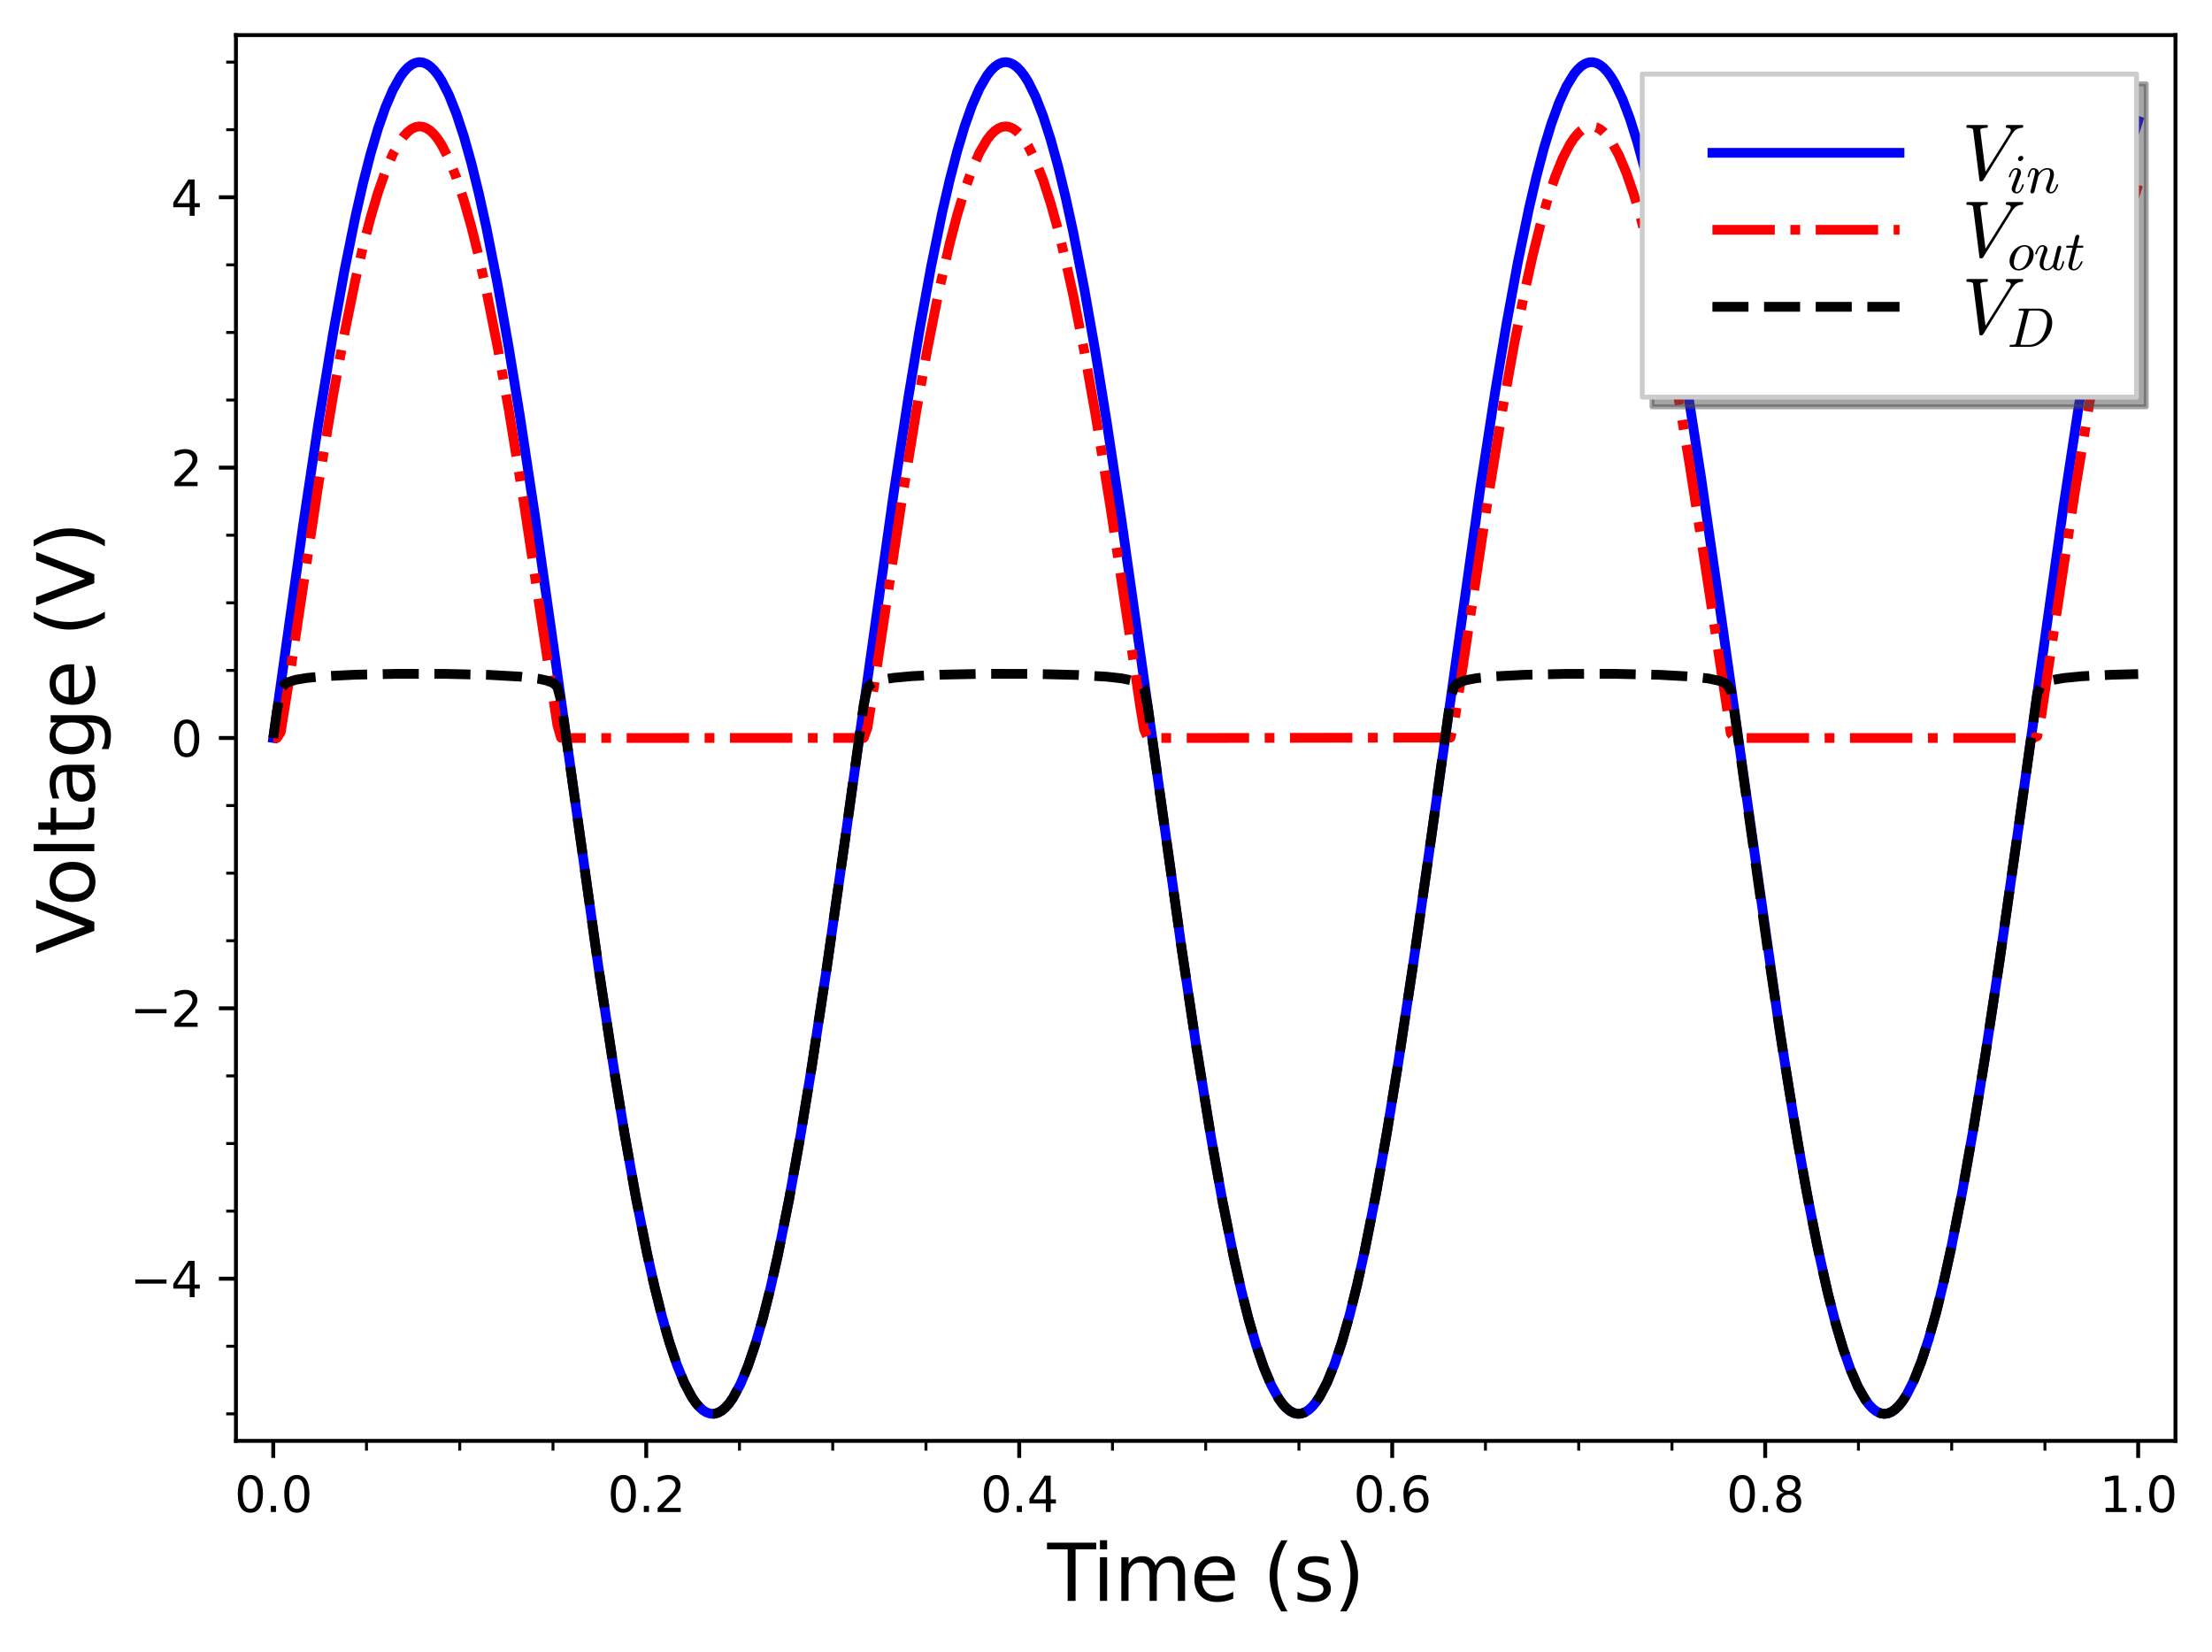 <?xml version="1.0" encoding="utf-8" standalone="no"?>
<!DOCTYPE svg PUBLIC "-//W3C//DTD SVG 1.1//EN"
  "http://www.w3.org/Graphics/SVG/1.1/DTD/svg11.dtd">
<svg xmlns:xlink="http://www.w3.org/1999/xlink" width="454.001pt" height="339.083pt" viewBox="0 0 454.001 339.083" xmlns="http://www.w3.org/2000/svg" version="1.1">
 <defs>
  <style type="text/css">*{stroke-linejoin: round; stroke-linecap: butt}</style>
 </defs>
 <g id="figure_1">
  <g id="patch_1">
   <path d="M 0 339.083 
L 454.001 339.083 
L 454.001 0 
L 0 0 
z
" style="fill: #ffffff"/>
  </g>
  <g id="axes_1">
   <g id="patch_2">
    <path d="M 48.427 295.72 
L 446.505 295.72 
L 446.505 7.2 
L 48.427 7.2 
z
" style="fill: #ffffff"/>
   </g>
   <g id="matplotlib.axis_1">
    <g id="xtick_1">
     <g id="line2d_1">
      <defs>
       <path id="m225c419f4f" d="M 0 0 
L 0 3.5 
" style="stroke: #000000; stroke-width: 0.8"/>
      </defs>
      <g>
       <use xlink:href="#m225c419f4f" x="56.083" y="295.72" style="stroke: #000000; stroke-width: 0.8"/>
      </g>
     </g>
     <g id="text_1">
      <!-- 0.0 -->
      <g transform="translate(48.131 310.318) scale(0.1 -0.1)">
       <defs>
        <path id="DejaVuSans-30" d="M 2034 4250 
Q 1547 4250 1301 3770 
Q 1056 3291 1056 2328 
Q 1056 1369 1301 889 
Q 1547 409 2034 409 
Q 2525 409 2770 889 
Q 3016 1369 3016 2328 
Q 3016 3291 2770 3770 
Q 2525 4250 2034 4250 
z
M 2034 4750 
Q 2819 4750 3233 4129 
Q 3647 3509 3647 2328 
Q 3647 1150 3233 529 
Q 2819 -91 2034 -91 
Q 1250 -91 836 529 
Q 422 1150 422 2328 
Q 422 3509 836 4129 
Q 1250 4750 2034 4750 
z
" transform="scale(0.016)"/>
        <path id="DejaVuSans-2e" d="M 684 794 
L 1344 794 
L 1344 0 
L 684 0 
L 684 794 
z
" transform="scale(0.016)"/>
       </defs>
       <use xlink:href="#DejaVuSans-30"/>
       <use xlink:href="#DejaVuSans-2e" transform="translate(63.623 0)"/>
       <use xlink:href="#DejaVuSans-30" transform="translate(95.41 0)"/>
      </g>
     </g>
    </g>
    <g id="xtick_2">
     <g id="line2d_2">
      <g>
       <use xlink:href="#m225c419f4f" x="132.636" y="295.72" style="stroke: #000000; stroke-width: 0.8"/>
      </g>
     </g>
     <g id="text_2">
      <!-- 0.2 -->
      <g transform="translate(124.684 310.318) scale(0.1 -0.1)">
       <defs>
        <path id="DejaVuSans-32" d="M 1228 531 
L 3431 531 
L 3431 0 
L 469 0 
L 469 531 
Q 828 903 1448 1529 
Q 2069 2156 2228 2338 
Q 2531 2678 2651 2914 
Q 2772 3150 2772 3378 
Q 2772 3750 2511 3984 
Q 2250 4219 1831 4219 
Q 1534 4219 1204 4116 
Q 875 4013 500 3803 
L 500 4441 
Q 881 4594 1212 4672 
Q 1544 4750 1819 4750 
Q 2544 4750 2975 4387 
Q 3406 4025 3406 3419 
Q 3406 3131 3298 2873 
Q 3191 2616 2906 2266 
Q 2828 2175 2409 1742 
Q 1991 1309 1228 531 
z
" transform="scale(0.016)"/>
       </defs>
       <use xlink:href="#DejaVuSans-30"/>
       <use xlink:href="#DejaVuSans-2e" transform="translate(63.623 0)"/>
       <use xlink:href="#DejaVuSans-32" transform="translate(95.41 0)"/>
      </g>
     </g>
    </g>
    <g id="xtick_3">
     <g id="line2d_3">
      <g>
       <use xlink:href="#m225c419f4f" x="209.189" y="295.72" style="stroke: #000000; stroke-width: 0.8"/>
      </g>
     </g>
     <g id="text_3">
      <!-- 0.4 -->
      <g transform="translate(201.238 310.318) scale(0.1 -0.1)">
       <defs>
        <path id="DejaVuSans-34" d="M 2419 4116 
L 825 1625 
L 2419 1625 
L 2419 4116 
z
M 2253 4666 
L 3047 4666 
L 3047 1625 
L 3713 1625 
L 3713 1100 
L 3047 1100 
L 3047 0 
L 2419 0 
L 2419 1100 
L 313 1100 
L 313 1709 
L 2253 4666 
z
" transform="scale(0.016)"/>
       </defs>
       <use xlink:href="#DejaVuSans-30"/>
       <use xlink:href="#DejaVuSans-2e" transform="translate(63.623 0)"/>
       <use xlink:href="#DejaVuSans-34" transform="translate(95.41 0)"/>
      </g>
     </g>
    </g>
    <g id="xtick_4">
     <g id="line2d_4">
      <g>
       <use xlink:href="#m225c419f4f" x="285.743" y="295.72" style="stroke: #000000; stroke-width: 0.8"/>
      </g>
     </g>
     <g id="text_4">
      <!-- 0.6 -->
      <g transform="translate(277.791 310.318) scale(0.1 -0.1)">
       <defs>
        <path id="DejaVuSans-36" d="M 2113 2584 
Q 1688 2584 1439 2293 
Q 1191 2003 1191 1497 
Q 1191 994 1439 701 
Q 1688 409 2113 409 
Q 2538 409 2786 701 
Q 3034 994 3034 1497 
Q 3034 2003 2786 2293 
Q 2538 2584 2113 2584 
z
M 3366 4563 
L 3366 3988 
Q 3128 4100 2886 4159 
Q 2644 4219 2406 4219 
Q 1781 4219 1451 3797 
Q 1122 3375 1075 2522 
Q 1259 2794 1537 2939 
Q 1816 3084 2150 3084 
Q 2853 3084 3261 2657 
Q 3669 2231 3669 1497 
Q 3669 778 3244 343 
Q 2819 -91 2113 -91 
Q 1303 -91 875 529 
Q 447 1150 447 2328 
Q 447 3434 972 4092 
Q 1497 4750 2381 4750 
Q 2619 4750 2861 4703 
Q 3103 4656 3366 4563 
z
" transform="scale(0.016)"/>
       </defs>
       <use xlink:href="#DejaVuSans-30"/>
       <use xlink:href="#DejaVuSans-2e" transform="translate(63.623 0)"/>
       <use xlink:href="#DejaVuSans-36" transform="translate(95.41 0)"/>
      </g>
     </g>
    </g>
    <g id="xtick_5">
     <g id="line2d_5">
      <g>
       <use xlink:href="#m225c419f4f" x="362.296" y="295.72" style="stroke: #000000; stroke-width: 0.8"/>
      </g>
     </g>
     <g id="text_5">
      <!-- 0.8 -->
      <g transform="translate(354.345 310.318) scale(0.1 -0.1)">
       <defs>
        <path id="DejaVuSans-38" d="M 2034 2216 
Q 1584 2216 1326 1975 
Q 1069 1734 1069 1313 
Q 1069 891 1326 650 
Q 1584 409 2034 409 
Q 2484 409 2743 651 
Q 3003 894 3003 1313 
Q 3003 1734 2745 1975 
Q 2488 2216 2034 2216 
z
M 1403 2484 
Q 997 2584 770 2862 
Q 544 3141 544 3541 
Q 544 4100 942 4425 
Q 1341 4750 2034 4750 
Q 2731 4750 3128 4425 
Q 3525 4100 3525 3541 
Q 3525 3141 3298 2862 
Q 3072 2584 2669 2484 
Q 3125 2378 3379 2068 
Q 3634 1759 3634 1313 
Q 3634 634 3220 271 
Q 2806 -91 2034 -91 
Q 1263 -91 848 271 
Q 434 634 434 1313 
Q 434 1759 690 2068 
Q 947 2378 1403 2484 
z
M 1172 3481 
Q 1172 3119 1398 2916 
Q 1625 2713 2034 2713 
Q 2441 2713 2670 2916 
Q 2900 3119 2900 3481 
Q 2900 3844 2670 4047 
Q 2441 4250 2034 4250 
Q 1625 4250 1398 4047 
Q 1172 3844 1172 3481 
z
" transform="scale(0.016)"/>
       </defs>
       <use xlink:href="#DejaVuSans-30"/>
       <use xlink:href="#DejaVuSans-2e" transform="translate(63.623 0)"/>
       <use xlink:href="#DejaVuSans-38" transform="translate(95.41 0)"/>
      </g>
     </g>
    </g>
    <g id="xtick_6">
     <g id="line2d_6">
      <g>
       <use xlink:href="#m225c419f4f" x="438.85" y="295.72" style="stroke: #000000; stroke-width: 0.8"/>
      </g>
     </g>
     <g id="text_6">
      <!-- 1.0 -->
      <g transform="translate(430.898 310.318) scale(0.1 -0.1)">
       <defs>
        <path id="DejaVuSans-31" d="M 794 531 
L 1825 531 
L 1825 4091 
L 703 3866 
L 703 4441 
L 1819 4666 
L 2450 4666 
L 2450 531 
L 3481 531 
L 3481 0 
L 794 0 
L 794 531 
z
" transform="scale(0.016)"/>
       </defs>
       <use xlink:href="#DejaVuSans-31"/>
       <use xlink:href="#DejaVuSans-2e" transform="translate(63.623 0)"/>
       <use xlink:href="#DejaVuSans-30" transform="translate(95.41 0)"/>
      </g>
     </g>
    </g>
    <g id="xtick_7">
     <g id="line2d_7">
      <defs>
       <path id="md0a01643df" d="M 0 0 
L 0 2 
" style="stroke: #000000; stroke-width: 0.6"/>
      </defs>
      <g>
       <use xlink:href="#md0a01643df" x="75.221" y="295.72" style="stroke: #000000; stroke-width: 0.6"/>
      </g>
     </g>
    </g>
    <g id="xtick_8">
     <g id="line2d_8">
      <g>
       <use xlink:href="#md0a01643df" x="94.359" y="295.72" style="stroke: #000000; stroke-width: 0.6"/>
      </g>
     </g>
    </g>
    <g id="xtick_9">
     <g id="line2d_9">
      <g>
       <use xlink:href="#md0a01643df" x="113.498" y="295.72" style="stroke: #000000; stroke-width: 0.6"/>
      </g>
     </g>
    </g>
    <g id="xtick_10">
     <g id="line2d_10">
      <g>
       <use xlink:href="#md0a01643df" x="151.774" y="295.72" style="stroke: #000000; stroke-width: 0.6"/>
      </g>
     </g>
    </g>
    <g id="xtick_11">
     <g id="line2d_11">
      <g>
       <use xlink:href="#md0a01643df" x="170.913" y="295.72" style="stroke: #000000; stroke-width: 0.6"/>
      </g>
     </g>
    </g>
    <g id="xtick_12">
     <g id="line2d_12">
      <g>
       <use xlink:href="#md0a01643df" x="190.051" y="295.72" style="stroke: #000000; stroke-width: 0.6"/>
      </g>
     </g>
    </g>
    <g id="xtick_13">
     <g id="line2d_13">
      <g>
       <use xlink:href="#md0a01643df" x="228.328" y="295.72" style="stroke: #000000; stroke-width: 0.6"/>
      </g>
     </g>
    </g>
    <g id="xtick_14">
     <g id="line2d_14">
      <g>
       <use xlink:href="#md0a01643df" x="247.466" y="295.72" style="stroke: #000000; stroke-width: 0.6"/>
      </g>
     </g>
    </g>
    <g id="xtick_15">
     <g id="line2d_15">
      <g>
       <use xlink:href="#md0a01643df" x="266.604" y="295.72" style="stroke: #000000; stroke-width: 0.6"/>
      </g>
     </g>
    </g>
    <g id="xtick_16">
     <g id="line2d_16">
      <g>
       <use xlink:href="#md0a01643df" x="304.881" y="295.72" style="stroke: #000000; stroke-width: 0.6"/>
      </g>
     </g>
    </g>
    <g id="xtick_17">
     <g id="line2d_17">
      <g>
       <use xlink:href="#md0a01643df" x="324.019" y="295.72" style="stroke: #000000; stroke-width: 0.6"/>
      </g>
     </g>
    </g>
    <g id="xtick_18">
     <g id="line2d_18">
      <g>
       <use xlink:href="#md0a01643df" x="343.158" y="295.72" style="stroke: #000000; stroke-width: 0.6"/>
      </g>
     </g>
    </g>
    <g id="xtick_19">
     <g id="line2d_19">
      <g>
       <use xlink:href="#md0a01643df" x="381.434" y="295.72" style="stroke: #000000; stroke-width: 0.6"/>
      </g>
     </g>
    </g>
    <g id="xtick_20">
     <g id="line2d_20">
      <g>
       <use xlink:href="#md0a01643df" x="400.573" y="295.72" style="stroke: #000000; stroke-width: 0.6"/>
      </g>
     </g>
    </g>
    <g id="xtick_21">
     <g id="line2d_21">
      <g>
       <use xlink:href="#md0a01643df" x="419.711" y="295.72" style="stroke: #000000; stroke-width: 0.6"/>
      </g>
     </g>
    </g>
    <g id="text_7">
     <!-- Time (s) -->
     <g transform="translate(214.94 328.556) scale(0.16 -0.16)">
      <defs>
       <path id="DejaVuSans-54" d="M -19 4666 
L 3928 4666 
L 3928 4134 
L 2272 4134 
L 2272 0 
L 1638 0 
L 1638 4134 
L -19 4134 
L -19 4666 
z
" transform="scale(0.016)"/>
       <path id="DejaVuSans-69" d="M 603 3500 
L 1178 3500 
L 1178 0 
L 603 0 
L 603 3500 
z
M 603 4863 
L 1178 4863 
L 1178 4134 
L 603 4134 
L 603 4863 
z
" transform="scale(0.016)"/>
       <path id="DejaVuSans-6d" d="M 3328 2828 
Q 3544 3216 3844 3400 
Q 4144 3584 4550 3584 
Q 5097 3584 5394 3201 
Q 5691 2819 5691 2113 
L 5691 0 
L 5113 0 
L 5113 2094 
Q 5113 2597 4934 2840 
Q 4756 3084 4391 3084 
Q 3944 3084 3684 2787 
Q 3425 2491 3425 1978 
L 3425 0 
L 2847 0 
L 2847 2094 
Q 2847 2600 2669 2842 
Q 2491 3084 2119 3084 
Q 1678 3084 1418 2786 
Q 1159 2488 1159 1978 
L 1159 0 
L 581 0 
L 581 3500 
L 1159 3500 
L 1159 2956 
Q 1356 3278 1631 3431 
Q 1906 3584 2284 3584 
Q 2666 3584 2933 3390 
Q 3200 3197 3328 2828 
z
" transform="scale(0.016)"/>
       <path id="DejaVuSans-65" d="M 3597 1894 
L 3597 1613 
L 953 1613 
Q 991 1019 1311 708 
Q 1631 397 2203 397 
Q 2534 397 2845 478 
Q 3156 559 3463 722 
L 3463 178 
Q 3153 47 2828 -22 
Q 2503 -91 2169 -91 
Q 1331 -91 842 396 
Q 353 884 353 1716 
Q 353 2575 817 3079 
Q 1281 3584 2069 3584 
Q 2775 3584 3186 3129 
Q 3597 2675 3597 1894 
z
M 3022 2063 
Q 3016 2534 2758 2815 
Q 2500 3097 2075 3097 
Q 1594 3097 1305 2825 
Q 1016 2553 972 2059 
L 3022 2063 
z
" transform="scale(0.016)"/>
       <path id="DejaVuSans-20" transform="scale(0.016)"/>
       <path id="DejaVuSans-28" d="M 1984 4856 
Q 1566 4138 1362 3434 
Q 1159 2731 1159 2009 
Q 1159 1288 1364 580 
Q 1569 -128 1984 -844 
L 1484 -844 
Q 1016 -109 783 600 
Q 550 1309 550 2009 
Q 550 2706 781 3412 
Q 1013 4119 1484 4856 
L 1984 4856 
z
" transform="scale(0.016)"/>
       <path id="DejaVuSans-73" d="M 2834 3397 
L 2834 2853 
Q 2591 2978 2328 3040 
Q 2066 3103 1784 3103 
Q 1356 3103 1142 2972 
Q 928 2841 928 2578 
Q 928 2378 1081 2264 
Q 1234 2150 1697 2047 
L 1894 2003 
Q 2506 1872 2764 1633 
Q 3022 1394 3022 966 
Q 3022 478 2636 193 
Q 2250 -91 1575 -91 
Q 1294 -91 989 -36 
Q 684 19 347 128 
L 347 722 
Q 666 556 975 473 
Q 1284 391 1588 391 
Q 1994 391 2212 530 
Q 2431 669 2431 922 
Q 2431 1156 2273 1281 
Q 2116 1406 1581 1522 
L 1381 1569 
Q 847 1681 609 1914 
Q 372 2147 372 2553 
Q 372 3047 722 3315 
Q 1072 3584 1716 3584 
Q 2034 3584 2315 3537 
Q 2597 3491 2834 3397 
z
" transform="scale(0.016)"/>
       <path id="DejaVuSans-29" d="M 513 4856 
L 1013 4856 
Q 1481 4119 1714 3412 
Q 1947 2706 1947 2009 
Q 1947 1309 1714 600 
Q 1481 -109 1013 -844 
L 513 -844 
Q 928 -128 1133 580 
Q 1338 1288 1338 2009 
Q 1338 2731 1133 3434 
Q 928 4138 513 4856 
z
" transform="scale(0.016)"/>
      </defs>
      <use xlink:href="#DejaVuSans-54"/>
      <use xlink:href="#DejaVuSans-69" transform="translate(57.959 0)"/>
      <use xlink:href="#DejaVuSans-6d" transform="translate(85.742 0)"/>
      <use xlink:href="#DejaVuSans-65" transform="translate(183.154 0)"/>
      <use xlink:href="#DejaVuSans-20" transform="translate(244.678 0)"/>
      <use xlink:href="#DejaVuSans-28" transform="translate(276.465 0)"/>
      <use xlink:href="#DejaVuSans-73" transform="translate(315.479 0)"/>
      <use xlink:href="#DejaVuSans-29" transform="translate(367.578 0)"/>
     </g>
    </g>
   </g>
   <g id="matplotlib.axis_2">
    <g id="ytick_1">
     <g id="line2d_22">
      <defs>
       <path id="m36b3793832" d="M 0 0 
L -3.5 0 
" style="stroke: #000000; stroke-width: 0.8"/>
      </defs>
      <g>
       <use xlink:href="#m36b3793832" x="48.427" y="262.43" style="stroke: #000000; stroke-width: 0.8"/>
      </g>
     </g>
     <g id="text_8">
      <!-- −4 -->
      <g transform="translate(26.685 266.23) scale(0.1 -0.1)">
       <defs>
        <path id="DejaVuSans-2212" d="M 678 2272 
L 4684 2272 
L 4684 1741 
L 678 1741 
L 678 2272 
z
" transform="scale(0.016)"/>
       </defs>
       <use xlink:href="#DejaVuSans-2212"/>
       <use xlink:href="#DejaVuSans-34" transform="translate(83.789 0)"/>
      </g>
     </g>
    </g>
    <g id="ytick_2">
     <g id="line2d_23">
      <g>
       <use xlink:href="#m36b3793832" x="48.427" y="206.945" style="stroke: #000000; stroke-width: 0.8"/>
      </g>
     </g>
     <g id="text_9">
      <!-- −2 -->
      <g transform="translate(26.685 210.745) scale(0.1 -0.1)">
       <use xlink:href="#DejaVuSans-2212"/>
       <use xlink:href="#DejaVuSans-32" transform="translate(83.789 0)"/>
      </g>
     </g>
    </g>
    <g id="ytick_3">
     <g id="line2d_24">
      <g>
       <use xlink:href="#m36b3793832" x="48.427" y="151.461" style="stroke: #000000; stroke-width: 0.8"/>
      </g>
     </g>
     <g id="text_10">
      <!-- 0 -->
      <g transform="translate(35.065 155.26) scale(0.1 -0.1)">
       <use xlink:href="#DejaVuSans-30"/>
      </g>
     </g>
    </g>
    <g id="ytick_4">
     <g id="line2d_25">
      <g>
       <use xlink:href="#m36b3793832" x="48.427" y="95.976" style="stroke: #000000; stroke-width: 0.8"/>
      </g>
     </g>
     <g id="text_11">
      <!-- 2 -->
      <g transform="translate(35.065 99.775) scale(0.1 -0.1)">
       <use xlink:href="#DejaVuSans-32"/>
      </g>
     </g>
    </g>
    <g id="ytick_5">
     <g id="line2d_26">
      <g>
       <use xlink:href="#m36b3793832" x="48.427" y="40.491" style="stroke: #000000; stroke-width: 0.8"/>
      </g>
     </g>
     <g id="text_12">
      <!-- 4 -->
      <g transform="translate(35.065 44.29) scale(0.1 -0.1)">
       <use xlink:href="#DejaVuSans-34"/>
      </g>
     </g>
    </g>
    <g id="ytick_6">
     <g id="line2d_27">
      <defs>
       <path id="mc567a65300" d="M 0 0 
L -2 0 
" style="stroke: #000000; stroke-width: 0.6"/>
      </defs>
      <g>
       <use xlink:href="#mc567a65300" x="48.427" y="290.173" style="stroke: #000000; stroke-width: 0.6"/>
      </g>
     </g>
    </g>
    <g id="ytick_7">
     <g id="line2d_28">
      <g>
       <use xlink:href="#mc567a65300" x="48.427" y="276.302" style="stroke: #000000; stroke-width: 0.6"/>
      </g>
     </g>
    </g>
    <g id="ytick_8">
     <g id="line2d_29">
      <g>
       <use xlink:href="#mc567a65300" x="48.427" y="248.559" style="stroke: #000000; stroke-width: 0.6"/>
      </g>
     </g>
    </g>
    <g id="ytick_9">
     <g id="line2d_30">
      <g>
       <use xlink:href="#mc567a65300" x="48.427" y="234.688" style="stroke: #000000; stroke-width: 0.6"/>
      </g>
     </g>
    </g>
    <g id="ytick_10">
     <g id="line2d_31">
      <g>
       <use xlink:href="#mc567a65300" x="48.427" y="220.817" style="stroke: #000000; stroke-width: 0.6"/>
      </g>
     </g>
    </g>
    <g id="ytick_11">
     <g id="line2d_32">
      <g>
       <use xlink:href="#mc567a65300" x="48.427" y="193.074" style="stroke: #000000; stroke-width: 0.6"/>
      </g>
     </g>
    </g>
    <g id="ytick_12">
     <g id="line2d_33">
      <g>
       <use xlink:href="#mc567a65300" x="48.427" y="179.203" style="stroke: #000000; stroke-width: 0.6"/>
      </g>
     </g>
    </g>
    <g id="ytick_13">
     <g id="line2d_34">
      <g>
       <use xlink:href="#mc567a65300" x="48.427" y="165.332" style="stroke: #000000; stroke-width: 0.6"/>
      </g>
     </g>
    </g>
    <g id="ytick_14">
     <g id="line2d_35">
      <g>
       <use xlink:href="#mc567a65300" x="48.427" y="137.589" style="stroke: #000000; stroke-width: 0.6"/>
      </g>
     </g>
    </g>
    <g id="ytick_15">
     <g id="line2d_36">
      <g>
       <use xlink:href="#mc567a65300" x="48.427" y="123.718" style="stroke: #000000; stroke-width: 0.6"/>
      </g>
     </g>
    </g>
    <g id="ytick_16">
     <g id="line2d_37">
      <g>
       <use xlink:href="#mc567a65300" x="48.427" y="109.847" style="stroke: #000000; stroke-width: 0.6"/>
      </g>
     </g>
    </g>
    <g id="ytick_17">
     <g id="line2d_38">
      <g>
       <use xlink:href="#mc567a65300" x="48.427" y="82.104" style="stroke: #000000; stroke-width: 0.6"/>
      </g>
     </g>
    </g>
    <g id="ytick_18">
     <g id="line2d_39">
      <g>
       <use xlink:href="#mc567a65300" x="48.427" y="68.233" style="stroke: #000000; stroke-width: 0.6"/>
      </g>
     </g>
    </g>
    <g id="ytick_19">
     <g id="line2d_40">
      <g>
       <use xlink:href="#mc567a65300" x="48.427" y="54.362" style="stroke: #000000; stroke-width: 0.6"/>
      </g>
     </g>
    </g>
    <g id="ytick_20">
     <g id="line2d_41">
      <g>
       <use xlink:href="#mc567a65300" x="48.427" y="26.619" style="stroke: #000000; stroke-width: 0.6"/>
      </g>
     </g>
    </g>
    <g id="ytick_21">
     <g id="line2d_42">
      <g>
       <use xlink:href="#mc567a65300" x="48.427" y="12.748" style="stroke: #000000; stroke-width: 0.6"/>
      </g>
     </g>
    </g>
    <g id="text_13">
     <!-- Voltage (V) -->
     <g transform="translate(19.358 195.727) rotate(-90) scale(0.16 -0.16)">
      <defs>
       <path id="DejaVuSans-56" d="M 1831 0 
L 50 4666 
L 709 4666 
L 2188 738 
L 3669 4666 
L 4325 4666 
L 2547 0 
L 1831 0 
z
" transform="scale(0.016)"/>
       <path id="DejaVuSans-6f" d="M 1959 3097 
Q 1497 3097 1228 2736 
Q 959 2375 959 1747 
Q 959 1119 1226 758 
Q 1494 397 1959 397 
Q 2419 397 2687 759 
Q 2956 1122 2956 1747 
Q 2956 2369 2687 2733 
Q 2419 3097 1959 3097 
z
M 1959 3584 
Q 2709 3584 3137 3096 
Q 3566 2609 3566 1747 
Q 3566 888 3137 398 
Q 2709 -91 1959 -91 
Q 1206 -91 779 398 
Q 353 888 353 1747 
Q 353 2609 779 3096 
Q 1206 3584 1959 3584 
z
" transform="scale(0.016)"/>
       <path id="DejaVuSans-6c" d="M 603 4863 
L 1178 4863 
L 1178 0 
L 603 0 
L 603 4863 
z
" transform="scale(0.016)"/>
       <path id="DejaVuSans-74" d="M 1172 4494 
L 1172 3500 
L 2356 3500 
L 2356 3053 
L 1172 3053 
L 1172 1153 
Q 1172 725 1289 603 
Q 1406 481 1766 481 
L 2356 481 
L 2356 0 
L 1766 0 
Q 1100 0 847 248 
Q 594 497 594 1153 
L 594 3053 
L 172 3053 
L 172 3500 
L 594 3500 
L 594 4494 
L 1172 4494 
z
" transform="scale(0.016)"/>
       <path id="DejaVuSans-61" d="M 2194 1759 
Q 1497 1759 1228 1600 
Q 959 1441 959 1056 
Q 959 750 1161 570 
Q 1363 391 1709 391 
Q 2188 391 2477 730 
Q 2766 1069 2766 1631 
L 2766 1759 
L 2194 1759 
z
M 3341 1997 
L 3341 0 
L 2766 0 
L 2766 531 
Q 2569 213 2275 61 
Q 1981 -91 1556 -91 
Q 1019 -91 701 211 
Q 384 513 384 1019 
Q 384 1609 779 1909 
Q 1175 2209 1959 2209 
L 2766 2209 
L 2766 2266 
Q 2766 2663 2505 2880 
Q 2244 3097 1772 3097 
Q 1472 3097 1187 3025 
Q 903 2953 641 2809 
L 641 3341 
Q 956 3463 1253 3523 
Q 1550 3584 1831 3584 
Q 2591 3584 2966 3190 
Q 3341 2797 3341 1997 
z
" transform="scale(0.016)"/>
       <path id="DejaVuSans-67" d="M 2906 1791 
Q 2906 2416 2648 2759 
Q 2391 3103 1925 3103 
Q 1463 3103 1205 2759 
Q 947 2416 947 1791 
Q 947 1169 1205 825 
Q 1463 481 1925 481 
Q 2391 481 2648 825 
Q 2906 1169 2906 1791 
z
M 3481 434 
Q 3481 -459 3084 -895 
Q 2688 -1331 1869 -1331 
Q 1566 -1331 1297 -1286 
Q 1028 -1241 775 -1147 
L 775 -588 
Q 1028 -725 1275 -790 
Q 1522 -856 1778 -856 
Q 2344 -856 2625 -561 
Q 2906 -266 2906 331 
L 2906 616 
Q 2728 306 2450 153 
Q 2172 0 1784 0 
Q 1141 0 747 490 
Q 353 981 353 1791 
Q 353 2603 747 3093 
Q 1141 3584 1784 3584 
Q 2172 3584 2450 3431 
Q 2728 3278 2906 2969 
L 2906 3500 
L 3481 3500 
L 3481 434 
z
" transform="scale(0.016)"/>
      </defs>
      <use xlink:href="#DejaVuSans-56"/>
      <use xlink:href="#DejaVuSans-6f" transform="translate(60.658 0)"/>
      <use xlink:href="#DejaVuSans-6c" transform="translate(121.84 0)"/>
      <use xlink:href="#DejaVuSans-74" transform="translate(149.623 0)"/>
      <use xlink:href="#DejaVuSans-61" transform="translate(188.832 0)"/>
      <use xlink:href="#DejaVuSans-67" transform="translate(250.111 0)"/>
      <use xlink:href="#DejaVuSans-65" transform="translate(313.588 0)"/>
      <use xlink:href="#DejaVuSans-20" transform="translate(375.111 0)"/>
      <use xlink:href="#DejaVuSans-28" transform="translate(406.898 0)"/>
      <use xlink:href="#DejaVuSans-56" transform="translate(445.912 0)"/>
      <use xlink:href="#DejaVuSans-29" transform="translate(514.32 0)"/>
     </g>
    </g>
   </g>
   <g id="line2d_43">
    <path d="M 56.083 151.461 
L 62.219 107.742 
L 65.287 87.288 
L 68.356 68.48 
L 70.657 55.746 
L 72.958 44.394 
L 74.492 37.676 
L 76.026 31.688 
L 77.56 26.47 
L 79.095 22.055 
L 80.629 18.47 
L 82.163 15.74 
L 82.93 14.701 
L 83.697 13.881 
L 84.464 13.283 
L 85.231 12.906 
L 85.998 12.752 
L 86.765 12.821 
L 87.532 13.113 
L 88.299 13.626 
L 89.066 14.361 
L 89.834 15.317 
L 90.601 16.49 
L 92.135 19.486 
L 93.669 23.33 
L 95.203 27.997 
L 96.737 33.456 
L 98.271 39.673 
L 99.805 46.608 
L 102.107 58.259 
L 104.408 71.255 
L 106.709 85.409 
L 109.777 105.728 
L 113.613 132.711 
L 122.817 198.422 
L 125.886 218.656 
L 128.187 232.727 
L 130.488 245.624 
L 132.789 257.162 
L 134.323 264.015 
L 135.858 270.145 
L 137.392 275.513 
L 138.926 280.085 
L 140.46 283.83 
L 141.994 286.725 
L 142.761 287.848 
L 143.528 288.752 
L 144.295 289.435 
L 145.062 289.897 
L 145.83 290.136 
L 146.597 290.153 
L 147.364 289.946 
L 148.131 289.518 
L 148.898 288.867 
L 149.665 287.996 
L 150.432 286.906 
L 151.966 284.074 
L 153.5 280.391 
L 155.034 275.88 
L 156.568 270.57 
L 158.103 264.495 
L 159.637 257.693 
L 161.938 246.227 
L 164.239 233.393 
L 166.54 219.375 
L 169.609 199.197 
L 173.444 172.316 
L 183.416 101.284 
L 186.484 81.284 
L 188.785 67.438 
L 191.087 54.806 
L 193.388 43.57 
L 194.922 36.935 
L 196.456 31.036 
L 197.99 25.91 
L 199.524 21.591 
L 201.058 18.106 
L 202.593 15.477 
L 203.36 14.489 
L 204.127 13.721 
L 204.894 13.175 
L 205.661 12.85 
L 206.428 12.748 
L 207.195 12.869 
L 207.962 13.213 
L 208.729 13.779 
L 209.496 14.566 
L 210.263 15.572 
L 211.03 16.797 
L 212.564 19.894 
L 214.099 23.835 
L 215.633 28.596 
L 217.167 34.146 
L 218.701 40.45 
L 220.235 47.467 
L 222.536 59.228 
L 224.838 72.322 
L 227.139 86.558 
L 230.207 106.961 
L 234.809 139.532 
L 242.48 194.396 
L 245.548 214.902 
L 248.617 233.78 
L 250.918 246.577 
L 253.219 258.001 
L 254.753 264.772 
L 256.287 270.815 
L 257.821 276.091 
L 259.356 280.567 
L 260.89 284.214 
L 262.424 287.008 
L 263.191 288.08 
L 263.958 288.932 
L 264.725 289.563 
L 265.492 289.973 
L 266.259 290.16 
L 267.026 290.124 
L 267.793 289.866 
L 268.56 289.385 
L 269.327 288.683 
L 270.095 287.76 
L 270.862 286.618 
L 272.396 283.686 
L 273.93 279.904 
L 275.464 275.298 
L 276.998 269.896 
L 278.532 263.734 
L 280.066 256.85 
L 282.368 245.271 
L 284.669 232.337 
L 286.97 218.236 
L 290.038 197.97 
L 293.874 171.026 
L 303.846 100.071 
L 306.914 80.162 
L 309.215 66.405 
L 311.516 53.875 
L 313.817 42.755 
L 315.352 36.204 
L 316.886 30.394 
L 318.42 25.361 
L 319.954 21.139 
L 321.488 17.753 
L 323.022 15.225 
L 323.789 14.289 
L 324.556 13.573 
L 325.323 13.079 
L 326.091 12.806 
L 326.858 12.757 
L 327.625 12.93 
L 328.392 13.326 
L 329.159 13.943 
L 329.926 14.782 
L 330.693 15.84 
L 331.46 17.116 
L 332.994 20.313 
L 334.528 24.352 
L 336.062 29.207 
L 337.597 34.847 
L 339.131 41.237 
L 341.432 52.134 
L 343.733 64.466 
L 346.034 78.053 
L 349.103 97.783 
L 352.938 124.319 
L 365.211 211.088 
L 368.279 230.316 
L 370.58 243.435 
L 372.882 255.226 
L 375.183 265.519 
L 376.717 271.474 
L 378.251 276.658 
L 379.785 281.038 
L 381.319 284.586 
L 382.854 287.279 
L 383.621 288.299 
L 384.388 289.1 
L 385.155 289.679 
L 385.922 290.037 
L 386.689 290.172 
L 387.456 290.084 
L 388.223 289.773 
L 388.99 289.24 
L 389.757 288.486 
L 390.524 287.512 
L 391.291 286.319 
L 392.825 283.286 
L 394.36 279.406 
L 395.894 274.705 
L 397.428 269.212 
L 398.962 262.963 
L 400.496 255.998 
L 402.797 244.307 
L 405.099 231.274 
L 407.4 217.09 
L 410.468 196.74 
L 414.303 169.734 
L 423.508 104.047 
L 426.576 83.846 
L 428.878 69.806 
L 431.179 56.945 
L 433.48 45.449 
L 435.014 38.626 
L 436.548 32.528 
L 438.082 27.194 
L 438.85 24.824 
L 438.85 24.824 
" clip-path="url(#p19b9fd4e97)" style="fill: none; stroke: #0000ff; stroke-width: 2; stroke-linecap: square"/>
   </g>
   <g id="line2d_44">
    <path d="M 56.083 151.461 
L 56.85 151.458 
L 57.617 150.277 
L 59.151 140.782 
L 65.287 99.856 
L 68.356 81.263 
L 70.657 68.645 
L 72.958 57.383 
L 74.492 50.713 
L 76.026 44.765 
L 77.56 39.58 
L 79.095 35.192 
L 80.629 31.629 
L 82.163 28.914 
L 82.93 27.881 
L 83.697 27.066 
L 84.464 26.471 
L 85.231 26.096 
L 85.998 25.943 
L 86.765 26.012 
L 87.532 26.301 
L 88.299 26.812 
L 89.066 27.543 
L 89.834 28.493 
L 90.601 29.66 
L 92.135 32.639 
L 93.669 36.46 
L 95.203 41.097 
L 96.737 46.521 
L 98.271 52.696 
L 99.805 59.581 
L 102.107 71.137 
L 104.408 84.01 
L 107.476 102.875 
L 111.311 128.366 
L 114.38 148.74 
L 115.147 151.415 
L 117.448 151.461 
L 177.279 151.446 
L 178.046 149.375 
L 179.581 139.571 
L 184.95 103.606 
L 188.018 84.677 
L 190.319 71.743 
L 192.621 60.118 
L 194.922 49.977 
L 196.456 44.117 
L 197.99 39.024 
L 199.524 34.731 
L 201.058 31.266 
L 202.593 28.652 
L 203.36 27.67 
L 204.127 26.907 
L 204.894 26.363 
L 205.661 26.041 
L 206.428 25.939 
L 207.195 26.06 
L 207.962 26.401 
L 208.729 26.964 
L 209.496 27.746 
L 210.263 28.747 
L 211.03 29.965 
L 212.564 33.044 
L 214.099 36.962 
L 215.633 41.693 
L 217.167 47.207 
L 218.701 53.467 
L 220.235 60.432 
L 222.536 72.098 
L 224.838 85.067 
L 227.906 104.032 
L 231.741 129.591 
L 234.042 145.105 
L 234.809 149.724 
L 235.576 151.453 
L 247.083 151.461 
L 297.709 151.376 
L 298.476 148.355 
L 300.777 133.14 
L 305.38 102.451 
L 308.448 83.623 
L 310.749 70.785 
L 313.05 59.269 
L 314.584 52.415 
L 316.119 46.271 
L 317.653 40.881 
L 319.187 36.278 
L 320.721 32.493 
L 322.255 29.551 
L 323.022 28.402 
L 323.789 27.471 
L 324.556 26.759 
L 325.323 26.268 
L 326.091 25.997 
L 326.858 25.948 
L 327.625 26.12 
L 328.392 26.513 
L 329.159 27.128 
L 329.926 27.961 
L 330.693 29.014 
L 332.227 31.765 
L 333.761 35.365 
L 335.295 39.788 
L 336.829 45.007 
L 338.364 50.986 
L 339.898 57.686 
L 342.199 68.99 
L 344.5 81.645 
L 346.801 95.454 
L 349.87 115.271 
L 355.239 150.562 
L 356.006 151.459 
L 417.372 151.46 
L 418.139 151.096 
L 418.906 147.269 
L 421.974 126.692 
L 425.809 101.302 
L 428.878 82.576 
L 431.179 69.835 
L 433.48 58.43 
L 435.014 51.657 
L 436.548 45.6 
L 438.082 40.299 
L 438.85 37.944 
L 438.85 37.944 
" clip-path="url(#p19b9fd4e97)" style="fill: none; stroke-dasharray: 12.8,3.2,2,3.2; stroke-dashoffset: 0; stroke: #ff0000; stroke-width: 2"/>
   </g>
   <g id="line2d_45">
    <path d="M 56.083 151.461 
L 56.85 145.905 
L 57.617 141.537 
L 58.384 140.445 
L 59.151 139.996 
L 60.685 139.519 
L 62.986 139.132 
L 66.821 138.774 
L 72.958 138.472 
L 81.396 138.294 
L 91.368 138.299 
L 100.572 138.517 
L 106.709 138.868 
L 110.544 139.313 
L 112.079 139.635 
L 112.846 139.877 
L 113.613 140.241 
L 114.38 140.954 
L 115.147 143.822 
L 122.817 198.422 
L 125.886 218.656 
L 128.187 232.727 
L 130.488 245.624 
L 132.789 257.162 
L 134.323 264.015 
L 135.858 270.145 
L 137.392 275.513 
L 138.926 280.085 
L 140.46 283.83 
L 141.994 286.725 
L 142.761 287.848 
L 143.528 288.752 
L 144.295 289.435 
L 145.062 289.897 
L 145.83 290.136 
L 146.597 290.153 
L 147.364 289.946 
L 148.131 289.518 
L 148.898 288.867 
L 149.665 287.996 
L 150.432 286.906 
L 151.966 284.074 
L 153.5 280.391 
L 155.034 275.88 
L 156.568 270.57 
L 158.103 264.495 
L 159.637 257.693 
L 161.938 246.227 
L 164.239 233.393 
L 166.54 219.375 
L 169.609 199.197 
L 173.444 172.316 
L 177.279 144.614 
L 178.046 141.14 
L 178.813 140.313 
L 179.581 139.921 
L 181.115 139.479 
L 183.416 139.11 
L 187.251 138.761 
L 193.388 138.466 
L 201.825 138.292 
L 211.797 138.301 
L 221.002 138.524 
L 227.139 138.883 
L 230.207 139.221 
L 232.508 139.685 
L 233.275 139.947 
L 234.042 140.359 
L 234.809 141.268 
L 235.576 145.087 
L 242.48 194.396 
L 245.548 214.902 
L 248.617 233.78 
L 250.918 246.577 
L 253.219 258.001 
L 254.753 264.772 
L 256.287 270.815 
L 257.821 276.091 
L 259.356 280.567 
L 260.89 284.214 
L 262.424 287.008 
L 263.191 288.08 
L 263.958 288.932 
L 264.725 289.563 
L 265.492 289.973 
L 266.259 290.16 
L 267.026 290.124 
L 267.793 289.866 
L 268.56 289.385 
L 269.327 288.683 
L 270.095 287.76 
L 270.862 286.618 
L 272.396 283.686 
L 273.93 279.904 
L 275.464 275.298 
L 276.998 269.896 
L 278.532 263.734 
L 280.066 256.85 
L 282.368 245.271 
L 284.669 232.337 
L 286.97 218.236 
L 290.038 197.97 
L 293.874 171.026 
L 297.709 143.383 
L 298.476 140.861 
L 299.243 140.201 
L 300.777 139.618 
L 303.078 139.186 
L 306.914 138.803 
L 313.05 138.486 
L 321.488 138.298 
L 331.46 138.294 
L 340.665 138.501 
L 346.801 138.835 
L 350.637 139.248 
L 352.938 139.738 
L 353.705 140.026 
L 354.472 140.5 
L 355.239 141.73 
L 356.006 146.383 
L 362.91 195.634 
L 365.978 216.058 
L 369.046 234.826 
L 371.348 247.522 
L 373.649 258.832 
L 375.183 265.519 
L 376.717 271.474 
L 378.251 276.658 
L 379.785 281.038 
L 381.319 284.586 
L 382.854 287.279 
L 383.621 288.299 
L 384.388 289.1 
L 385.155 289.679 
L 385.922 290.037 
L 386.689 290.172 
L 387.456 290.084 
L 388.223 289.773 
L 388.99 289.24 
L 389.757 288.486 
L 390.524 287.512 
L 391.291 286.319 
L 392.825 283.286 
L 394.36 279.406 
L 395.894 274.705 
L 397.428 269.212 
L 398.962 262.963 
L 400.496 255.998 
L 402.797 244.307 
L 405.099 231.274 
L 407.4 217.09 
L 410.468 196.74 
L 414.303 169.734 
L 418.139 142.361 
L 418.906 140.651 
L 419.673 140.103 
L 421.207 139.572 
L 423.508 139.162 
L 427.344 138.79 
L 433.48 138.48 
L 438.85 138.34 
L 438.85 138.34 
" clip-path="url(#p19b9fd4e97)" style="fill: none; stroke-dasharray: 7.4,3.2; stroke-dashoffset: 0; stroke: #000000; stroke-width: 2"/>
   </g>
   <g id="patch_3">
    <path d="M 48.427 295.72 
L 48.427 7.2 
" style="fill: none; stroke: #000000; stroke-width: 0.8; stroke-linejoin: miter; stroke-linecap: square"/>
   </g>
   <g id="patch_4">
    <path d="M 446.505 295.72 
L 446.505 7.2 
" style="fill: none; stroke: #000000; stroke-width: 0.8; stroke-linejoin: miter; stroke-linecap: square"/>
   </g>
   <g id="patch_5">
    <path d="M 48.427 295.72 
L 446.505 295.72 
" style="fill: none; stroke: #000000; stroke-width: 0.8; stroke-linejoin: miter; stroke-linecap: square"/>
   </g>
   <g id="patch_6">
    <path d="M 48.427 7.2 
L 446.505 7.2 
" style="fill: none; stroke: #000000; stroke-width: 0.8; stroke-linejoin: miter; stroke-linecap: square"/>
   </g>
   <g id="legend_1">
    <g id="patch_7">
     <path d="M 339.065 83.495 
L 440.505 83.495 
L 440.505 17.2 
L 339.065 17.2 
z
" style="fill: #4d4d4d; opacity: 0.5; stroke: #4d4d4d; stroke-linejoin: miter"/>
    </g>
    <g id="patch_8">
     <path d="M 337.065 81.495 
L 438.505 81.495 
L 438.505 15.2 
L 337.065 15.2 
z
" style="fill: #ffffff; stroke: #cccccc; stroke-linejoin: miter"/>
    </g>
    <g id="line2d_46">
     <path d="M 351.465 31.358 
L 389.865 31.358 
" style="fill: none; stroke: #0000ff; stroke-width: 2; stroke-linecap: square"/>
    </g>
    <g id="text_14">
     <!-- $V_{in}$ -->
     <g transform="translate(402.665 36.958) scale(0.16 -0.16)">
      <defs>
       <path id="Cmmi10-56" d="M 1409 -72 
L 897 4006 
Q 850 4147 416 4147 
Q 353 4147 353 4231 
Q 366 4300 384 4336 
Q 403 4372 459 4372 
L 2022 4372 
Q 2056 4372 2072 4347 
Q 2088 4322 2088 4288 
Q 2063 4147 2003 4147 
Q 1503 4147 1472 3975 
L 1894 628 
L 3866 3775 
Q 3922 3881 3922 3944 
Q 3922 4056 3820 4101 
Q 3719 4147 3584 4147 
Q 3519 4147 3519 4231 
Q 3531 4281 3540 4309 
Q 3550 4338 3569 4355 
Q 3588 4372 3628 4372 
L 4863 4372 
Q 4922 4372 4922 4288 
Q 4897 4147 4838 4147 
Q 4356 4147 4084 3725 
Q 4072 3713 4063 3713 
L 1703 -72 
Q 1656 -141 1581 -141 
L 1491 -141 
Q 1419 -141 1409 -72 
z
" transform="scale(0.016)"/>
       <path id="Cmmi10-69" d="M 500 459 
Q 500 578 550 709 
L 1069 2088 
Q 1153 2322 1153 2472 
Q 1153 2663 1013 2663 
Q 759 2663 595 2402 
Q 431 2141 353 1819 
Q 341 1778 300 1778 
L 225 1778 
Q 172 1778 172 1838 
L 172 1856 
Q 275 2238 487 2533 
Q 700 2828 1025 2828 
Q 1253 2828 1411 2678 
Q 1569 2528 1569 2297 
Q 1569 2178 1516 2047 
L 997 672 
Q 909 459 909 288 
Q 909 97 1056 97 
Q 1306 97 1473 364 
Q 1641 631 1709 941 
Q 1722 978 1759 978 
L 1838 978 
Q 1863 978 1878 961 
Q 1894 944 1894 922 
Q 1894 916 1888 903 
Q 1800 541 1583 234 
Q 1366 -72 1044 -72 
Q 819 -72 659 83 
Q 500 238 500 459 
z
M 1222 3878 
Q 1222 4013 1334 4122 
Q 1447 4231 1581 4231 
Q 1691 4231 1761 4164 
Q 1831 4097 1831 3994 
Q 1831 3850 1717 3742 
Q 1603 3634 1466 3634 
Q 1363 3634 1292 3704 
Q 1222 3775 1222 3878 
z
" transform="scale(0.016)"/>
       <path id="Cmmi10-6e" d="M 494 109 
Q 494 147 500 166 
L 978 2075 
Q 1025 2253 1025 2388 
Q 1025 2663 838 2663 
Q 638 2663 541 2423 
Q 444 2184 353 1819 
Q 353 1800 334 1789 
Q 316 1778 300 1778 
L 225 1778 
Q 203 1778 187 1801 
Q 172 1825 172 1844 
Q 241 2122 305 2315 
Q 369 2509 505 2668 
Q 641 2828 844 2828 
Q 1084 2828 1268 2676 
Q 1453 2525 1453 2291 
Q 1644 2541 1900 2684 
Q 2156 2828 2444 2828 
Q 2672 2828 2837 2750 
Q 3003 2672 3095 2514 
Q 3188 2356 3188 2138 
Q 3188 1875 3070 1503 
Q 2953 1131 2778 672 
Q 2688 463 2688 288 
Q 2688 97 2834 97 
Q 3084 97 3251 365 
Q 3419 634 3488 941 
Q 3500 978 3541 978 
L 3616 978 
Q 3641 978 3658 962 
Q 3675 947 3675 922 
Q 3675 916 3669 903 
Q 3581 541 3364 234 
Q 3147 -72 2822 -72 
Q 2597 -72 2437 83 
Q 2278 238 2278 459 
Q 2278 578 2328 709 
Q 2409 919 2514 1209 
Q 2619 1500 2686 1765 
Q 2753 2031 2753 2234 
Q 2753 2413 2679 2538 
Q 2606 2663 2431 2663 
Q 2197 2663 2000 2559 
Q 1803 2456 1656 2286 
Q 1509 2116 1388 1881 
L 953 141 
Q 931 53 854 -9 
Q 778 -72 684 -72 
Q 606 -72 550 -22 
Q 494 28 494 109 
z
" transform="scale(0.016)"/>
      </defs>
      <use xlink:href="#Cmmi10-56" transform="translate(0 0.688)"/>
      <use xlink:href="#Cmmi10-69" transform="translate(58.301 -16.319) scale(0.7)"/>
      <use xlink:href="#Cmmi10-6e" transform="translate(82.397 -16.319) scale(0.7)"/>
     </g>
    </g>
    <g id="line2d_47">
     <path d="M 351.465 47.163 
L 389.865 47.163 
" style="fill: none; stroke-dasharray: 12.8,3.2,2,3.2; stroke-dashoffset: 0; stroke: #ff0000; stroke-width: 2"/>
    </g>
    <g id="text_15">
     <!-- $V_{out}$ -->
     <g transform="translate(402.665 52.763) scale(0.16 -0.16)">
      <defs>
       <path id="Cmmi10-6f" d="M 1288 -72 
Q 984 -72 748 72 
Q 513 216 384 459 
Q 256 703 256 1013 
Q 256 1447 498 1872 
Q 741 2297 1142 2562 
Q 1544 2828 1984 2828 
Q 2222 2828 2408 2747 
Q 2594 2666 2731 2519 
Q 2869 2372 2942 2175 
Q 3016 1978 3016 1747 
Q 3016 1413 2875 1089 
Q 2734 766 2489 502 
Q 2244 238 1928 83 
Q 1613 -72 1288 -72 
z
M 1300 97 
Q 1584 97 1820 290 
Q 2056 484 2207 779 
Q 2359 1075 2440 1403 
Q 2522 1731 2522 1997 
Q 2522 2275 2383 2469 
Q 2244 2663 1972 2663 
Q 1597 2663 1315 2342 
Q 1034 2022 892 1576 
Q 750 1131 750 763 
Q 750 484 892 290 
Q 1034 97 1300 97 
z
" transform="scale(0.016)"/>
       <path id="Cmmi10-75" d="M 678 697 
Q 678 906 734 1126 
Q 791 1347 892 1617 
Q 994 1888 1069 2088 
Q 1153 2322 1153 2472 
Q 1153 2663 1013 2663 
Q 759 2663 595 2402 
Q 431 2141 353 1819 
Q 341 1778 300 1778 
L 225 1778 
Q 172 1778 172 1838 
L 172 1856 
Q 275 2238 487 2533 
Q 700 2828 1025 2828 
Q 1253 2828 1411 2678 
Q 1569 2528 1569 2297 
Q 1569 2178 1516 2047 
Q 1488 1969 1388 1706 
Q 1288 1444 1234 1272 
Q 1181 1100 1147 934 
Q 1113 769 1113 603 
Q 1113 391 1203 244 
Q 1294 97 1497 97 
Q 1906 97 2216 603 
Q 2222 628 2226 651 
Q 2231 675 2234 697 
L 2694 2553 
Q 2716 2638 2794 2698 
Q 2872 2759 2963 2759 
Q 3041 2759 3098 2709 
Q 3156 2659 3156 2578 
Q 3156 2541 3150 2528 
L 2688 684 
Q 2644 494 2644 372 
Q 2644 97 2828 97 
Q 3034 97 3136 351 
Q 3238 606 3309 941 
Q 3322 978 3359 978 
L 3438 978 
Q 3463 978 3478 956 
Q 3494 934 3494 916 
Q 3425 641 3361 444 
Q 3297 247 3159 87 
Q 3022 -72 2816 -72 
Q 2613 -72 2452 39 
Q 2291 150 2234 341 
Q 2088 153 1894 40 
Q 1700 -72 1484 -72 
Q 1116 -72 897 129 
Q 678 331 678 697 
z
" transform="scale(0.016)"/>
       <path id="Cmmi10-74" d="M 397 519 
Q 397 613 416 697 
L 878 2534 
L 206 2534 
Q 141 2534 141 2619 
Q 166 2759 225 2759 
L 934 2759 
L 1191 3803 
Q 1216 3888 1291 3947 
Q 1366 4006 1459 4006 
Q 1541 4006 1595 3957 
Q 1650 3909 1650 3828 
Q 1650 3809 1648 3798 
Q 1647 3788 1644 3775 
L 1388 2759 
L 2047 2759 
Q 2113 2759 2113 2675 
Q 2109 2659 2100 2621 
Q 2091 2584 2075 2559 
Q 2059 2534 2028 2534 
L 1331 2534 
L 872 684 
Q 825 503 825 372 
Q 825 97 1013 97 
Q 1294 97 1511 361 
Q 1728 625 1844 941 
Q 1869 978 1894 978 
L 1972 978 
Q 1997 978 2012 961 
Q 2028 944 2028 922 
Q 2028 909 2022 903 
Q 1881 516 1612 222 
Q 1344 -72 997 -72 
Q 744 -72 570 93 
Q 397 259 397 519 
z
" transform="scale(0.016)"/>
      </defs>
      <use xlink:href="#Cmmi10-56" transform="translate(0 0.688)"/>
      <use xlink:href="#Cmmi10-6f" transform="translate(58.301 -16.319) scale(0.7)"/>
      <use xlink:href="#Cmmi10-75" transform="translate(92.173 -16.319) scale(0.7)"/>
      <use xlink:href="#Cmmi10-74" transform="translate(132.197 -16.319) scale(0.7)"/>
     </g>
    </g>
    <g id="line2d_48">
     <path d="M 351.465 62.968 
L 389.865 62.968 
" style="fill: none; stroke-dasharray: 7.4,3.2; stroke-dashoffset: 0; stroke: #000000; stroke-width: 2"/>
    </g>
    <g id="text_16">
     <!-- $V_D$ -->
     <g transform="translate(402.665 68.567) scale(0.16 -0.16)">
      <defs>
       <path id="Cmmi10-44" d="M 313 0 
Q 250 0 250 84 
Q 253 100 262 139 
Q 272 178 289 201 
Q 306 225 331 225 
Q 722 225 878 269 
Q 959 297 997 441 
L 1875 3956 
Q 1888 4019 1888 4044 
Q 1888 4113 1813 4122 
Q 1691 4147 1350 4147 
Q 1288 4147 1288 4231 
Q 1291 4247 1300 4286 
Q 1309 4325 1326 4348 
Q 1344 4372 1369 4372 
L 3669 4372 
Q 4116 4372 4450 4155 
Q 4784 3938 4962 3570 
Q 5141 3203 5141 2759 
Q 5141 2269 4937 1778 
Q 4734 1288 4368 881 
Q 4003 475 3534 237 
Q 3066 0 2572 0 
L 313 0 
z
M 1509 275 
Q 1509 225 1728 225 
L 2472 225 
Q 2828 225 3159 372 
Q 3491 519 3750 775 
Q 3991 1016 4175 1406 
Q 4359 1797 4461 2222 
Q 4563 2647 4563 3003 
Q 4563 3263 4486 3472 
Q 4409 3681 4270 3831 
Q 4131 3981 3922 4064 
Q 3713 4147 3450 4147 
L 2747 4147 
Q 2572 4147 2515 4117 
Q 2459 4088 2413 3928 
L 1538 416 
Q 1509 338 1509 275 
z
" transform="scale(0.016)"/>
      </defs>
      <use xlink:href="#Cmmi10-56" transform="translate(0 0.688)"/>
      <use xlink:href="#Cmmi10-44" transform="translate(58.301 -16.319) scale(0.7)"/>
     </g>
    </g>
   </g>
  </g>
 </g>
 <defs>
  <clipPath id="p19b9fd4e97">
   <rect x="48.427" y="7.2" width="398.078" height="288.52"/>
  </clipPath>
 </defs>
</svg>
